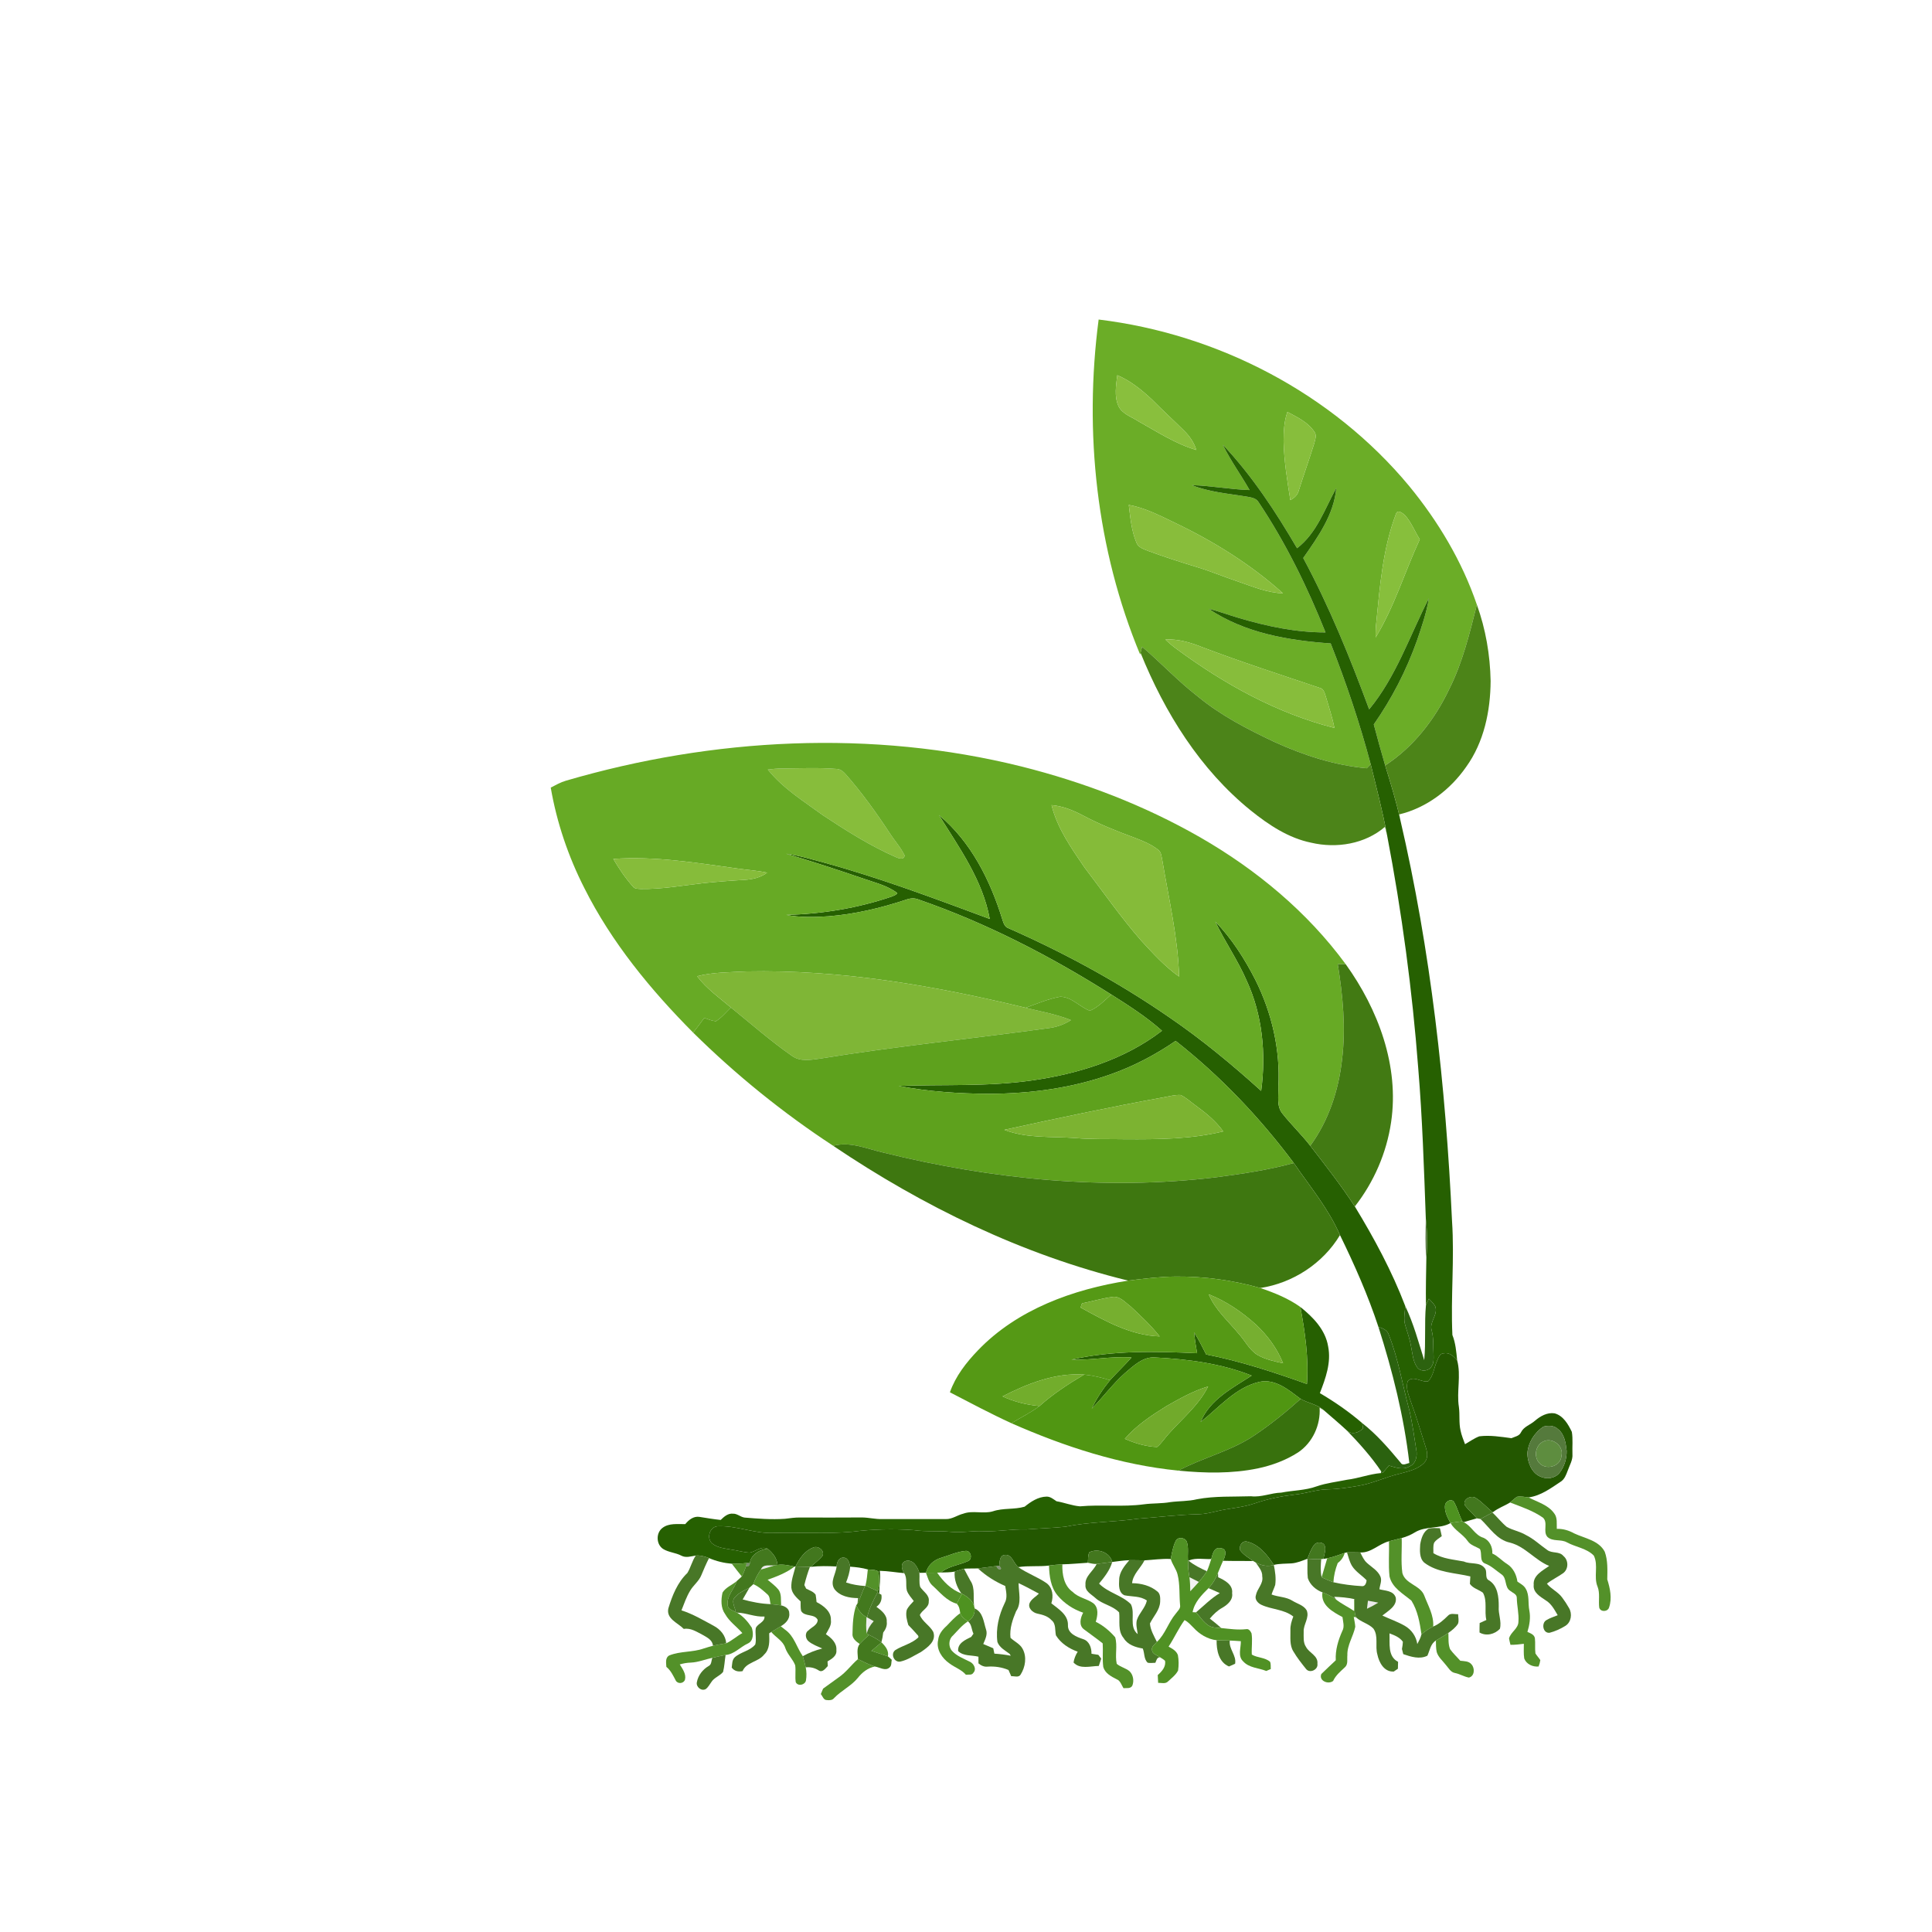 <?xml version="1.0" encoding="UTF-8" ?>
<!DOCTYPE svg PUBLIC "-//W3C//DTD SVG 1.1//EN" "http://www.w3.org/Graphics/SVG/1.1/DTD/svg11.dtd">
<svg width="1152pt" height="1152pt" viewBox="0 0 1152 1152" version="1.1" xmlns="http://www.w3.org/2000/svg">
<g id="#6bad27ff">
<path fill="#6bad27" opacity="1.00" d=" M 655.09 190.53 C 726.18 199.12 794.37 234.52 840.25 289.81 C 857.55 310.86 871.82 334.73 880.62 360.57 C 876.30 377.74 872.08 395.13 864.07 411.04 C 855.49 429.05 842.78 445.44 825.94 456.41 C 823.57 448.29 821.32 440.13 819.15 431.96 C 829.95 416.52 838.65 399.64 844.93 381.87 C 847.74 373.64 850.61 365.37 852.00 356.75 C 840.58 379.04 832.55 403.43 816.39 422.98 C 805.01 392.19 792.63 361.68 777.08 332.73 C 785.91 320.10 795.41 306.82 796.80 290.96 C 789.93 303.46 785.17 317.92 773.39 326.89 C 760.60 305.01 746.56 283.65 729.12 265.16 C 733.69 274.60 739.92 283.09 745.09 292.20 C 733.55 291.83 722.16 289.62 710.63 289.27 C 720.97 293.39 732.14 294.30 743.03 296.05 C 745.74 296.58 749.02 296.83 750.52 299.52 C 766.70 323.75 779.58 350.07 790.37 377.09 C 772.79 377.12 755.44 373.46 738.66 368.47 C 732.66 366.75 726.83 364.46 720.75 363.04 C 742.07 377.46 768.26 381.90 793.46 383.67 C 802.72 407.21 810.81 431.23 817.31 455.68 C 816.51 456.48 815.73 457.29 814.95 458.10 C 795.74 456.36 777.16 450.29 759.69 442.31 C 743.82 434.79 728.04 426.68 714.43 415.46 C 702.57 406.33 692.36 395.33 681.00 385.63 C 680.67 386.84 680.35 388.05 680.08 389.27 L 679.83 390.29 C 653.76 327.54 646.27 257.72 655.09 190.53 M 666.21 223.73 C 665.49 229.78 664.31 236.29 666.89 242.08 C 669.12 246.89 674.64 248.47 678.78 251.20 C 689.98 257.45 700.94 264.67 713.33 268.32 C 712.04 263.93 709.37 260.12 706.15 256.92 C 699.79 250.61 693.16 244.57 686.86 238.19 C 680.71 232.45 674.02 227.01 666.21 223.73 M 765.37 263.06 C 765.64 274.87 767.55 286.56 769.39 298.20 C 771.75 296.95 773.81 295.11 774.45 292.41 C 777.38 283.11 780.68 273.93 783.57 264.62 C 784.11 262.27 785.38 259.49 783.63 257.34 C 779.84 251.69 773.45 248.75 767.66 245.62 C 765.65 251.19 765.42 257.20 765.37 263.06 M 673.06 301.07 C 674.00 308.58 674.62 316.33 677.57 323.39 C 678.60 326.47 681.94 327.40 684.64 328.51 C 694.28 332.05 704.07 335.22 713.91 338.19 C 722.14 340.71 730.08 344.05 738.24 346.77 C 746.95 349.76 755.65 353.49 764.99 353.78 C 745.78 336.50 723.60 322.73 700.34 311.62 C 691.55 307.41 682.75 302.81 673.06 301.07 M 832.43 306.30 C 824.59 326.97 822.79 349.25 820.65 371.07 C 820.29 374.06 820.20 377.07 820.27 380.08 C 831.43 361.75 837.63 341.01 846.58 321.60 C 843.55 316.85 841.54 311.38 837.71 307.19 C 836.39 306.02 833.46 303.60 832.43 306.30 M 694.89 381.33 C 697.07 383.43 699.38 385.39 701.85 387.16 C 730.11 407.97 761.49 425.37 795.68 434.05 C 794.44 427.70 792.37 421.56 790.55 415.37 C 789.84 413.35 789.38 410.69 786.93 410.17 C 763.34 402.22 739.62 394.58 716.35 385.70 C 709.52 382.98 702.30 380.92 694.89 381.33 Z" />
</g>
<g id="#89bf3dff">
<path fill="#89bf3d" opacity="1.00" d=" M 666.21 223.73 C 674.02 227.01 680.71 232.45 686.86 238.19 C 693.16 244.57 699.79 250.61 706.15 256.92 C 709.37 260.12 712.04 263.93 713.33 268.32 C 700.94 264.67 689.98 257.45 678.78 251.20 C 674.64 248.47 669.12 246.89 666.89 242.08 C 664.31 236.29 665.49 229.78 666.21 223.73 Z" />
</g>
<g id="#87be3cff">
<path fill="#87be3c" opacity="1.00" d=" M 765.37 263.06 C 765.42 257.20 765.65 251.19 767.66 245.62 C 773.45 248.75 779.84 251.69 783.63 257.34 C 785.38 259.49 784.11 262.27 783.57 264.62 C 780.68 273.93 777.38 283.11 774.45 292.41 C 773.81 295.11 771.75 296.95 769.39 298.20 C 767.55 286.56 765.64 274.87 765.37 263.06 Z" />
</g>
<g id="#266001ff">
<path fill="#266001" opacity="1.00" d=" M 745.09 292.20 C 739.92 283.09 733.69 274.60 729.12 265.16 C 746.56 283.65 760.60 305.01 773.39 326.89 C 785.17 317.92 789.93 303.46 796.80 290.96 C 795.41 306.82 785.91 320.10 777.08 332.73 C 792.63 361.68 805.01 392.19 816.39 422.98 C 832.55 403.43 840.58 379.04 852.00 356.75 C 850.61 365.37 847.74 373.64 844.93 381.87 C 838.65 399.64 829.95 416.52 819.15 431.96 C 821.32 440.13 823.57 448.29 825.94 456.41 C 829.18 466.98 832.46 477.55 834.85 488.36 C 853.18 566.94 862.03 647.48 865.80 728.00 C 867.33 750.65 864.97 773.35 866.02 796.01 C 867.94 800.83 868.35 805.99 868.86 811.11 C 866.89 808.82 864.32 806.28 861.00 806.96 C 858.41 806.86 857.63 809.77 856.78 811.67 C 855.06 815.61 854.68 820.44 851.58 823.62 C 847.75 824.58 842.96 819.91 839.47 823.45 C 837.95 827.54 840.00 831.79 841.22 835.69 C 844.64 844.89 847.38 854.32 850.35 863.68 C 851.24 866.49 851.44 869.91 849.23 872.19 C 845.48 876.14 839.88 877.29 834.84 878.68 C 826.41 880.63 818.55 884.53 809.99 885.97 C 804.04 886.98 798.05 887.94 792.00 888.04 C 785.19 888.10 778.73 890.53 772.00 891.20 C 763.97 892.14 756.01 893.75 748.35 896.37 C 740.86 898.99 732.87 899.28 725.22 901.18 C 721.86 901.96 718.48 902.77 715.03 902.89 C 702.86 903.11 690.78 904.69 678.65 905.56 C 664.20 907.62 649.48 907.38 635.15 910.36 C 627.45 911.15 619.70 911.35 611.99 911.97 C 603.28 911.65 594.66 913.42 585.95 913.01 C 579.58 912.72 573.24 914.06 566.87 913.39 C 559.55 912.64 552.15 913.47 544.85 912.38 C 532.61 911.50 520.26 911.81 508.08 913.35 C 492.45 914.75 476.72 913.59 461.05 914.06 C 449.84 914.51 439.20 909.59 428.01 910.07 C 423.17 910.25 421.08 917.23 424.64 920.29 C 427.80 922.99 432.16 923.23 436.07 923.98 C 439.72 924.46 443.27 925.60 446.96 925.78 C 450.60 925.22 453.80 921.65 457.65 923.43 C 452.94 924.03 447.83 926.88 447.11 932.01 C 446.64 932.00 445.70 931.98 445.22 931.97 C 442.28 932.32 439.31 932.49 436.35 932.41 C 431.67 932.01 427.08 930.91 422.77 929.05 C 420.25 928.05 417.59 927.33 414.87 927.54 C 412.03 927.98 408.99 929.07 406.26 927.59 C 402.81 925.78 398.72 925.66 395.41 923.61 C 391.21 920.87 391.04 914.05 395.01 911.05 C 398.91 908.07 404.04 908.88 408.61 908.79 C 410.67 906.27 413.50 903.96 416.99 904.47 C 421.23 905.13 425.45 905.87 429.73 906.30 C 431.70 904.39 434.01 902.28 437.00 902.57 C 439.54 902.45 441.48 904.54 443.92 904.88 C 451.94 905.56 460.00 906.17 468.06 905.62 C 471.03 905.29 474.00 904.79 477.01 904.85 C 489.34 904.92 501.68 904.88 514.01 904.82 C 518.02 904.86 521.96 905.90 525.99 905.78 C 538.67 905.76 551.35 905.78 564.02 905.78 C 567.75 905.89 570.84 903.42 574.36 902.57 C 580.09 900.44 586.32 902.90 592.11 901.13 C 598.20 899.08 604.81 900.21 610.95 898.40 C 614.72 895.38 619.02 892.48 624.04 892.39 C 626.34 892.34 628.15 893.96 629.97 895.16 C 634.68 895.96 639.21 897.80 643.97 898.19 C 656.65 897.04 669.44 898.68 682.09 896.98 C 687.32 896.27 692.64 896.61 697.85 895.67 C 703.14 894.97 708.55 895.24 713.78 893.95 C 724.38 891.93 735.26 892.55 745.99 892.18 C 752.13 892.92 757.86 890.16 763.95 890.02 C 770.97 888.63 778.29 888.75 785.07 886.28 C 790.93 884.25 797.13 883.58 803.18 882.34 C 810.03 881.51 816.53 878.94 823.43 878.35 C 823.69 878.30 824.23 878.21 824.49 878.17 C 825.78 876.80 826.95 875.34 828.16 873.90 C 832.10 874.97 836.54 876.72 840.41 874.40 C 844.24 872.86 845.21 868.29 844.52 864.61 C 843.30 856.85 842.22 849.05 840.48 841.38 C 836.34 826.25 833.93 810.57 828.12 795.94 C 827.26 793.10 824.50 791.98 821.92 791.20 C 815.72 772.39 807.69 754.24 799.00 736.45 C 792.16 720.75 781.09 707.48 771.45 693.47 C 751.18 666.37 727.65 641.57 701.00 620.66 C 689.10 628.84 676.24 635.63 662.63 640.46 C 639.40 648.81 614.60 652.09 589.99 652.21 C 571.86 652.12 553.64 650.93 535.82 647.51 C 562.18 646.53 588.71 648.02 614.92 644.29 C 642.62 640.41 670.43 631.86 692.86 614.62 C 683.59 606.34 673.07 599.63 662.59 593.00 C 626.43 570.15 588.15 550.32 547.65 536.34 C 545.26 535.35 542.68 535.58 540.30 536.45 C 525.25 541.43 509.69 545.14 493.85 546.37 C 485.52 546.92 477.07 547.15 468.84 545.52 C 490.15 544.99 511.44 541.52 531.64 534.63 C 532.84 534.09 534.35 533.76 535.05 532.52 C 529.20 528.05 521.89 526.37 515.07 523.97 C 499.74 518.72 484.34 513.68 468.81 509.07 C 476.56 510.07 484.03 512.46 491.57 514.41 C 525.08 523.59 557.62 535.87 590.16 547.94 C 585.97 524.85 571.99 505.50 559.87 486.01 C 578.94 501.83 590.44 524.85 597.64 548.14 C 598.33 550.23 598.99 552.74 601.37 553.49 C 634.87 568.25 667.18 585.86 697.32 606.67 C 716.63 619.86 734.67 634.80 752.00 650.47 C 754.98 628.30 752.79 605.14 743.34 584.71 C 738.06 572.47 730.33 561.50 724.63 549.49 C 734.48 559.67 742.20 571.78 748.60 584.37 C 758.38 603.98 763.49 626.03 762.25 647.98 C 762.49 653.37 760.96 659.71 764.83 664.18 C 770.04 670.75 776.14 676.56 781.28 683.20 C 790.41 695.05 799.70 706.82 807.85 719.39 C 819.41 738.36 830.01 758.07 837.94 778.83 C 837.68 782.57 836.75 786.42 837.88 790.11 C 839.17 794.51 840.77 798.84 841.47 803.39 C 842.28 807.33 842.53 811.63 844.86 815.05 C 846.68 818.19 851.99 817.77 853.65 814.69 C 854.99 812.71 854.85 810.24 854.80 807.98 C 854.51 803.09 854.93 798.12 853.70 793.33 C 852.04 788.34 857.54 784.11 855.87 779.10 C 854.96 777.25 853.35 775.89 851.99 774.40 C 851.39 775.63 850.80 776.88 850.26 778.15 C 850.10 768.75 850.35 759.35 850.50 749.96 C 851.18 742.16 851.05 734.26 850.17 726.48 C 849.08 696.61 848.13 666.71 845.65 636.90 C 842.10 590.32 835.88 543.96 827.09 498.08 C 824.45 483.82 820.77 469.76 817.31 455.68 C 810.81 431.23 802.72 407.21 793.46 383.67 C 768.26 381.90 742.07 377.46 720.75 363.04 C 726.83 364.46 732.66 366.75 738.66 368.47 C 755.44 373.46 772.79 377.12 790.37 377.09 C 779.58 350.07 766.70 323.75 750.52 299.52 C 749.02 296.83 745.74 296.58 743.03 296.05 C 732.14 294.30 720.97 293.39 710.63 289.27 C 722.16 289.62 733.55 291.83 745.09 292.20 Z" />
<path fill="#266001" opacity="1.00" d=" M 775.38 779.33 C 782.94 785.34 790.35 792.96 791.94 802.90 C 793.85 812.47 790.41 821.90 787.00 830.69 C 795.89 835.90 804.38 841.79 812.19 848.51 C 812.43 849.56 812.63 850.63 812.71 851.73 C 810.22 854.36 806.11 855.65 803.14 853.00 C 798.69 848.86 794.04 844.97 789.47 840.98 C 785.58 837.34 780.02 836.75 775.55 834.13 C 768.48 828.86 760.56 822.01 751.05 823.95 C 736.66 827.26 727.00 839.21 715.87 847.92 C 721.36 834.52 734.87 827.67 746.36 820.23 C 728.12 812.98 708.43 810.44 688.95 809.43 C 681.57 808.75 675.93 814.41 670.72 818.77 C 663.51 825.23 657.73 833.05 650.99 839.96 C 653.84 833.84 657.62 828.19 661.89 822.98 C 666.05 818.37 670.59 814.11 674.69 809.44 C 662.71 808.53 650.84 811.19 638.87 810.70 C 663.44 805.14 688.80 805.74 713.80 806.89 C 713.05 802.76 712.39 798.61 712.02 794.43 C 714.68 798.68 716.93 803.16 719.20 807.63 C 739.73 811.65 759.62 818.22 779.29 825.24 C 780.41 809.81 778.16 794.46 775.38 779.33 Z" />
</g>
<g id="#88bd3bff">
<path fill="#88bd3b" opacity="1.00" d=" M 673.06 301.07 C 682.75 302.81 691.55 307.41 700.34 311.62 C 723.60 322.73 745.78 336.50 764.99 353.78 C 755.65 353.49 746.95 349.76 738.24 346.77 C 730.08 344.05 722.14 340.71 713.91 338.19 C 704.07 335.22 694.28 332.05 684.64 328.51 C 681.94 327.40 678.60 326.47 677.57 323.39 C 674.62 316.33 674.00 308.58 673.06 301.07 Z" />
</g>
<g id="#87bf3cff">
<path fill="#87bf3c" opacity="1.00" d=" M 832.43 306.30 C 833.46 303.60 836.39 306.02 837.71 307.19 C 841.54 311.38 843.55 316.85 846.58 321.60 C 837.63 341.01 831.43 361.75 820.27 380.08 C 820.20 377.07 820.29 374.06 820.65 371.07 C 822.79 349.25 824.59 326.97 832.43 306.30 Z" />
</g>
<g id="#4c8418ff">
<path fill="#4c8418" opacity="1.00" d=" M 880.62 360.57 C 885.88 375.09 888.51 390.55 888.82 405.99 C 888.72 423.91 884.89 442.47 874.26 457.24 C 864.77 470.91 850.64 481.68 834.33 485.61 C 834.46 486.29 834.72 487.67 834.85 488.36 C 832.46 477.55 829.18 466.98 825.94 456.41 C 842.78 445.44 855.49 429.05 864.07 411.04 C 872.08 395.13 876.30 377.74 880.62 360.57 Z" />
</g>
<g id="#87bd3bff">
<path fill="#87bd3b" opacity="1.00" d=" M 694.89 381.33 C 702.30 380.92 709.52 382.98 716.35 385.70 C 739.62 394.58 763.34 402.22 786.93 410.17 C 789.38 410.69 789.84 413.35 790.55 415.37 C 792.37 421.56 794.44 427.70 795.68 434.05 C 761.49 425.37 730.11 407.97 701.85 387.16 C 699.38 385.39 697.07 383.43 694.89 381.33 Z" />
<path fill="#87bd3b" opacity="1.00" d=" M 457.82 458.87 C 460.52 458.50 463.25 458.26 465.99 458.25 C 476.86 458.13 487.77 457.62 498.64 458.48 C 500.99 458.50 502.86 460.01 504.32 461.72 C 513.91 472.63 522.41 484.45 530.39 496.58 C 533.29 501.15 537.04 505.20 539.42 510.10 C 539.03 512.97 535.74 511.83 534.00 511.00 C 518.78 504.28 504.65 495.37 490.82 486.21 C 479.29 477.79 466.85 470.13 457.82 458.87 Z" />
</g>
<g id="#4c8419ff">
<path fill="#4c8419" opacity="1.00" d=" M 681.00 385.63 C 692.36 395.33 702.57 406.33 714.43 415.46 C 728.04 426.68 743.82 434.79 759.69 442.31 C 777.16 450.29 795.74 456.36 814.95 458.10 C 815.73 457.29 816.51 456.48 817.31 455.68 C 820.77 469.76 824.45 483.82 827.09 498.08 C 826.66 496.39 826.25 494.68 825.85 493.00 C 813.91 503.29 796.95 506.02 781.87 502.49 C 768.26 499.73 756.48 491.85 745.82 483.29 C 715.63 458.89 694.50 424.94 680.08 389.27 C 680.35 388.05 680.67 386.84 681.00 385.63 Z" />
</g>
<g id="#67aa25ff">
<path fill="#67aa25" opacity="1.00" d=" M 337.38 465.53 C 425.17 439.84 519.86 434.85 608.95 457.01 C 646.16 466.34 682.36 480.18 715.67 499.30 C 749.10 518.53 779.48 543.69 802.38 574.88 C 800.81 574.89 799.24 574.92 797.68 574.94 C 800.71 593.75 802.56 612.94 800.21 631.93 C 798.17 650.20 792.20 668.28 781.28 683.20 C 776.14 676.56 770.04 670.75 764.83 664.18 C 760.96 659.71 762.49 653.37 762.25 647.98 C 763.49 626.03 758.38 603.98 748.60 584.37 C 742.20 571.78 734.48 559.67 724.63 549.49 C 730.33 561.50 738.06 572.47 743.34 584.71 C 752.79 605.14 754.98 628.30 752.00 650.47 C 734.67 634.80 716.63 619.86 697.32 606.67 C 667.18 585.86 634.87 568.25 601.37 553.49 C 598.99 552.74 598.33 550.23 597.64 548.14 C 590.44 524.85 578.94 501.83 559.87 486.01 C 571.99 505.50 585.97 524.85 590.16 547.94 C 557.62 535.87 525.08 523.59 491.57 514.41 C 484.03 512.46 476.56 510.07 468.81 509.07 C 484.34 513.68 499.74 518.72 515.07 523.97 C 521.89 526.37 529.20 528.05 535.05 532.52 C 534.35 533.76 532.84 534.09 531.64 534.63 C 511.44 541.52 490.15 544.99 468.84 545.52 C 477.07 547.15 485.52 546.92 493.85 546.37 C 509.69 545.14 525.25 541.43 540.30 536.45 C 542.68 535.58 545.26 535.35 547.65 536.34 C 588.15 550.32 626.43 570.15 662.59 593.00 C 658.65 596.56 654.84 600.53 649.91 602.70 C 643.76 600.46 639.03 594.35 632.14 594.31 C 625.05 595.61 618.34 598.45 611.59 600.91 C 557.09 587.72 501.25 578.05 444.99 579.24 C 435.18 579.77 425.23 579.64 415.65 582.10 C 421.23 589.44 428.83 594.88 435.84 600.75 C 432.91 603.54 430.34 606.79 426.87 608.94 C 424.45 608.70 422.19 607.73 419.92 606.96 C 417.78 609.93 415.59 612.86 413.31 615.72 C 387.93 590.17 364.69 561.94 348.47 529.61 C 338.86 510.75 331.99 490.49 328.39 469.63 C 331.31 468.11 334.20 466.47 337.38 465.53 M 457.82 458.87 C 466.85 470.13 479.29 477.79 490.82 486.21 C 504.65 495.37 518.78 504.28 534.00 511.00 C 535.74 511.83 539.03 512.97 539.42 510.10 C 537.04 505.20 533.29 501.15 530.39 496.58 C 522.41 484.45 513.91 472.63 504.32 461.72 C 502.86 460.01 500.99 458.50 498.64 458.48 C 487.77 457.62 476.86 458.13 465.99 458.25 C 463.25 458.26 460.52 458.50 457.82 458.87 M 627.01 480.06 C 630.41 493.88 638.80 505.68 646.68 517.27 C 657.80 531.81 668.26 546.89 680.30 560.69 C 687.39 568.39 694.50 576.24 703.07 582.32 C 702.37 558.91 696.92 536.01 693.06 513.01 C 692.55 510.78 692.52 508.04 690.46 506.61 C 686.49 503.50 681.77 501.56 677.12 499.75 C 666.42 495.81 655.79 491.61 645.72 486.24 C 639.88 483.15 633.65 480.62 627.01 480.06 M 365.71 512.15 C 369.12 517.98 372.91 523.63 377.43 528.66 C 378.49 530.08 380.39 529.94 381.97 530.07 C 394.63 530.27 407.14 527.97 419.68 526.56 C 427.74 525.73 435.83 525.09 443.92 524.64 C 448.68 524.33 453.55 523.31 457.41 520.33 C 451.65 519.10 445.77 518.75 439.95 517.90 C 415.37 514.51 390.61 510.39 365.71 512.15 Z" />
</g>
<g id="#85bb39ff">
<path fill="#85bb39" opacity="1.00" d=" M 627.01 480.06 C 633.65 480.62 639.88 483.15 645.72 486.24 C 655.79 491.61 666.42 495.81 677.12 499.75 C 681.77 501.56 686.49 503.50 690.46 506.61 C 692.52 508.04 692.55 510.78 693.06 513.01 C 696.92 536.01 702.37 558.91 703.07 582.32 C 694.50 576.24 687.39 568.39 680.30 560.69 C 668.26 546.89 657.80 531.81 646.68 517.27 C 638.80 505.68 630.41 493.88 627.01 480.06 Z" />
</g>
<g id="#86bc3aff">
<path fill="#86bc3a" opacity="1.00" d=" M 365.71 512.15 C 390.61 510.39 415.37 514.51 439.95 517.90 C 445.77 518.75 451.65 519.10 457.41 520.33 C 453.55 523.31 448.68 524.33 443.92 524.64 C 435.83 525.09 427.74 525.73 419.68 526.56 C 407.14 527.97 394.63 530.27 381.97 530.07 C 380.39 529.94 378.49 530.08 377.43 528.66 C 372.91 523.63 369.12 517.98 365.71 512.15 Z" />
</g>
<g id="#427a13ff">
<path fill="#427a13" opacity="1.00" d=" M 797.68 574.94 C 799.24 574.92 800.81 574.89 802.38 574.88 C 821.78 601.86 834.46 635.61 829.47 669.17 C 826.79 687.41 819.21 704.88 807.85 719.39 C 799.70 706.82 790.41 695.05 781.28 683.20 C 792.20 668.28 798.17 650.20 800.21 631.93 C 802.56 612.94 800.71 593.75 797.68 574.94 Z" />
</g>
<g id="#7fb636ff">
<path fill="#7fb636" opacity="1.00" d=" M 415.65 582.10 C 425.23 579.64 435.18 579.77 444.99 579.24 C 501.25 578.05 557.09 587.72 611.59 600.91 C 620.63 603.17 629.91 604.75 638.59 608.27 C 634.79 610.69 630.53 612.33 626.06 612.94 C 580.38 619.31 534.45 623.80 488.92 631.23 C 483.44 631.98 477.23 633.13 472.39 629.70 C 459.60 620.85 447.92 610.52 435.84 600.75 C 428.83 594.88 421.23 589.44 415.65 582.10 Z" />
</g>
<g id="#5ea11dff">
<path fill="#5ea11d" opacity="1.00" d=" M 662.59 593.00 C 673.07 599.63 683.59 606.34 692.86 614.62 C 670.43 631.86 642.62 640.41 614.92 644.29 C 588.71 648.02 562.18 646.53 535.82 647.51 C 553.64 650.93 571.86 652.12 589.99 652.21 C 614.60 652.09 639.40 648.81 662.63 640.46 C 676.24 635.63 689.10 628.84 701.00 620.66 C 727.65 641.57 751.18 666.37 771.45 693.47 C 756.27 697.67 740.61 699.94 725.02 702.00 C 658.81 709.94 591.46 703.22 526.91 687.31 C 517.06 685.11 507.06 680.44 496.82 683.22 C 466.83 663.57 438.84 640.90 413.31 615.72 C 415.59 612.86 417.78 609.93 419.92 606.96 C 422.19 607.73 424.45 608.70 426.87 608.94 C 430.34 606.79 432.91 603.54 435.84 600.75 C 447.92 610.52 459.60 620.85 472.39 629.70 C 477.23 633.13 483.44 631.98 488.92 631.23 C 534.45 623.80 580.38 619.31 626.06 612.94 C 630.53 612.33 634.79 610.69 638.59 608.27 C 629.91 604.75 620.63 603.17 611.59 600.91 C 618.34 598.45 625.05 595.61 632.14 594.31 C 639.03 594.35 643.76 600.46 649.91 602.70 C 654.84 600.53 658.65 596.56 662.59 593.00 M 694.09 654.25 C 662.20 660.05 630.49 666.77 598.83 673.69 C 612.25 678.89 626.96 677.55 641.05 678.57 C 651.03 679.47 661.05 679.08 671.05 679.28 C 690.56 679.39 710.32 679.27 729.39 674.63 C 724.96 668.45 719.00 663.59 712.89 659.15 C 709.94 657.06 707.29 654.45 703.98 652.92 C 700.63 652.75 697.35 653.67 694.09 654.25 Z" />
</g>
<g id="#7cb331ff">
<path fill="#7cb331" opacity="1.00" d=" M 694.09 654.25 C 697.35 653.67 700.63 652.75 703.98 652.92 C 707.29 654.45 709.94 657.06 712.89 659.15 C 719.00 663.59 724.96 668.45 729.39 674.63 C 710.32 679.27 690.56 679.39 671.05 679.28 C 661.05 679.08 651.03 679.47 641.05 678.57 C 626.96 677.55 612.25 678.89 598.83 673.69 C 630.49 666.77 662.20 660.05 694.09 654.25 Z" />
</g>
<g id="#3e7710ff">
<path fill="#3e7710" opacity="1.00" d=" M 496.82 683.22 C 507.06 680.44 517.06 685.11 526.91 687.31 C 591.46 703.22 658.81 709.94 725.02 702.00 C 740.61 699.94 756.27 697.67 771.45 693.47 C 781.09 707.48 792.16 720.75 799.00 736.45 C 788.85 753.35 770.92 765.05 751.48 768.00 C 735.10 763.36 718.06 761.03 701.04 761.17 C 691.55 761.26 682.12 762.43 672.72 763.60 C 609.69 748.22 550.47 719.38 496.82 683.22 Z" />
</g>
<g id="#356119da">
<path fill="#356119" opacity="0.85" d=" M 850.17 726.48 C 851.05 734.26 851.18 742.16 850.50 749.96 C 849.69 742.18 850.09 734.30 850.17 726.48 Z" />
</g>
<g id="#559915ff">
<path fill="#559915" opacity="1.00" d=" M 672.72 763.60 C 682.12 762.43 691.55 761.26 701.04 761.17 C 718.06 761.03 735.10 763.36 751.48 768.00 C 759.83 770.83 768.16 774.16 775.38 779.33 C 778.16 794.46 780.41 809.81 779.29 825.24 C 759.62 818.22 739.73 811.65 719.20 807.63 C 716.93 803.16 714.68 798.68 712.02 794.43 C 712.39 798.61 713.05 802.76 713.80 806.89 C 688.80 805.74 663.44 805.14 638.87 810.70 C 650.84 811.19 662.71 808.53 674.69 809.44 C 670.59 814.11 666.05 818.37 661.89 822.98 C 656.85 821.38 651.69 820.18 646.43 819.63 C 629.30 818.45 612.76 824.94 597.78 832.63 C 604.71 835.88 612.24 837.69 619.84 838.38 C 614.61 842.34 608.65 845.20 603.08 848.63 C 590.64 842.94 578.56 836.48 566.41 830.19 C 569.77 820.56 576.16 812.41 583.14 805.15 C 606.57 780.73 639.93 768.74 672.72 763.60 M 720.74 771.77 C 724.58 781.03 732.39 787.73 738.64 795.33 C 742.46 799.53 744.97 805.06 750.01 808.03 C 754.64 810.63 759.91 811.78 765.06 812.89 C 761.61 804.14 755.86 796.47 749.11 790.00 C 740.74 782.45 731.28 775.88 720.74 771.77 M 645.16 777.16 C 644.87 777.97 644.59 778.80 644.31 779.64 C 658.97 787.67 674.35 796.31 691.48 796.85 C 686.28 790.33 680.18 784.56 674.07 778.91 C 670.80 776.50 667.60 772.49 663.07 773.38 C 657.01 774.17 651.15 775.98 645.16 777.16 Z" />
</g>
<g id="#76af30ff">
<path fill="#76af30" opacity="1.00" d=" M 720.74 771.77 C 731.28 775.88 740.74 782.45 749.11 790.00 C 755.86 796.47 761.61 804.14 765.06 812.89 C 759.91 811.78 754.64 810.63 750.01 808.03 C 744.97 805.06 742.46 799.53 738.64 795.33 C 732.39 787.73 724.58 781.03 720.74 771.77 Z" />
</g>
<g id="#76af2fff">
<path fill="#76af2f" opacity="1.00" d=" M 645.16 777.16 C 651.15 775.98 657.01 774.17 663.07 773.38 C 667.60 772.49 670.80 776.50 674.07 778.91 C 680.18 784.56 686.28 790.33 691.48 796.85 C 674.35 796.31 658.97 787.67 644.31 779.64 C 644.59 778.80 644.87 777.97 645.16 777.16 Z" />
</g>
<g id="#2c620fff">
<path fill="#2c620f" opacity="1.00" d=" M 850.26 778.15 C 850.80 776.88 851.39 775.63 851.99 774.40 C 853.35 775.89 854.96 777.25 855.87 779.10 C 857.54 784.11 852.04 788.34 853.70 793.33 C 854.93 798.12 854.51 803.09 854.80 807.98 C 854.85 810.24 854.99 812.71 853.65 814.69 C 851.99 817.77 846.68 818.19 844.86 815.05 C 842.53 811.63 842.28 807.33 841.47 803.39 C 840.77 798.84 839.17 794.51 837.88 790.11 C 836.75 786.42 837.68 782.57 837.94 778.83 C 842.85 789.13 845.82 800.20 849.22 811.05 C 850.28 800.12 849.24 789.02 850.26 778.15 Z" />
</g>
<g id="#2b620fff">
<path fill="#2b620f" opacity="1.00" d=" M 821.92 791.20 C 824.50 791.98 827.26 793.10 828.12 795.94 C 833.93 810.57 836.34 826.25 840.48 841.38 C 842.22 849.05 843.30 856.85 844.52 864.61 C 845.21 868.29 844.24 872.86 840.41 874.40 C 836.54 876.72 832.10 874.97 828.16 873.90 C 826.95 875.34 825.78 876.80 824.49 878.17 C 824.23 878.21 823.69 878.30 823.43 878.35 C 823.47 878.10 823.55 877.62 823.59 877.37 C 817.65 868.55 810.51 860.63 803.14 853.00 C 806.11 855.65 810.22 854.36 812.71 851.73 C 812.63 850.63 812.43 849.56 812.19 848.51 C 820.86 855.27 828.04 863.62 835.05 872.02 C 836.27 874.26 838.51 872.69 840.35 872.34 C 837.15 844.72 830.37 817.65 821.92 791.20 Z" />
</g>
<g id="#235700ff">
<path fill="#235700" opacity="1.00" d=" M 856.78 811.67 C 857.63 809.77 858.41 806.86 861.00 806.96 C 864.32 806.28 866.89 808.82 868.86 811.11 C 871.32 820.21 868.44 829.73 869.90 838.95 C 870.54 843.61 869.82 848.39 870.89 853.01 C 871.46 855.81 872.57 858.46 873.56 861.14 C 876.37 859.53 879.03 857.60 882.07 856.44 C 888.46 855.64 894.89 856.71 901.23 857.55 C 903.25 856.63 905.91 856.31 906.93 854.04 C 908.60 850.62 912.51 849.59 915.20 847.20 C 918.41 844.43 922.55 842.06 926.94 842.73 C 932.14 844.13 935.08 849.26 937.25 853.80 C 937.96 858.12 937.44 862.57 937.60 866.95 C 937.92 870.56 935.90 873.69 934.76 876.97 C 933.84 879.39 932.91 882.04 930.60 883.49 C 924.67 887.43 918.73 891.89 911.46 892.86 C 909.16 892.63 906.82 892.05 904.54 892.51 C 903.04 893.48 901.77 894.74 900.41 895.89 C 897.07 897.97 893.24 899.21 890.15 901.72 C 886.59 899.00 883.69 895.46 879.86 893.12 C 877.05 891.38 871.90 894.06 873.49 897.60 C 875.59 900.41 878.34 902.67 880.63 905.34 C 878.01 906.09 875.37 906.80 872.78 907.64 C 872.58 907.51 872.17 907.23 871.97 907.10 C 869.94 903.25 869.01 898.91 866.74 895.21 C 864.66 893.49 861.70 895.50 861.58 897.92 C 861.35 901.57 863.17 904.93 864.84 908.06 L 864.91 908.17 C 858.28 911.86 850.16 909.73 843.67 913.71 C 841.22 915.22 838.56 916.35 835.80 917.09 C 833.28 917.78 830.74 918.34 828.23 919.02 C 822.19 920.50 817.69 926.00 811.10 925.69 C 808.45 925.67 805.80 925.56 803.17 925.64 C 802.70 925.71 802.24 925.82 801.81 925.96 C 798.35 927.09 794.96 928.50 791.38 929.18 C 790.83 929.27 789.72 929.43 789.17 929.52 C 789.52 926.65 791.29 923.30 789.31 920.69 C 787.60 919.28 784.76 919.47 783.47 921.34 C 781.68 923.77 780.70 926.67 779.58 929.44 C 776.46 930.63 773.34 931.99 769.96 932.21 C 766.48 932.44 762.95 932.29 759.54 933.11 C 755.71 927.29 750.91 921.08 743.85 919.29 C 740.86 918.27 738.48 921.81 739.52 924.45 C 741.52 927.14 744.48 928.89 747.21 930.78 C 741.23 930.74 735.25 930.82 729.27 930.65 C 730.57 928.23 732.14 923.40 727.89 923.17 C 723.82 922.18 723.07 926.79 722.23 929.62 C 717.90 929.80 713.31 928.79 709.17 930.35 L 708.76 930.60 L 708.41 930.78 C 707.97 926.97 708.92 922.99 707.66 919.31 C 706.66 916.67 702.17 916.19 701.01 918.92 C 699.37 922.25 698.77 925.97 698.10 929.59 C 692.85 929.30 687.65 930.08 682.43 930.40 C 679.40 930.38 676.38 930.22 673.36 930.30 C 669.95 930.42 666.58 930.94 663.20 931.35 C 661.73 925.61 654.61 923.04 649.57 925.58 C 648.57 927.48 648.92 929.74 648.65 931.83 C 643.59 932.14 638.53 932.65 633.46 932.77 C 630.79 932.88 628.13 933.17 625.49 933.51 C 619.40 934.25 613.24 933.46 607.16 934.43 C 604.31 932.18 603.42 926.51 599.04 927.16 C 595.99 927.56 596.07 931.25 595.83 933.58 C 595.45 933.62 594.68 933.70 594.30 933.75 C 590.57 934.23 586.85 934.78 583.12 935.21 C 580.35 935.29 577.57 935.19 574.81 935.37 C 572.93 935.85 571.10 936.51 569.26 937.10 C 566.55 937.62 563.77 937.55 561.03 937.64 C 565.62 933.87 571.72 933.29 577.00 930.93 C 579.96 929.99 579.27 924.81 576.04 924.74 C 570.83 925.12 566.00 927.45 561.04 928.92 C 556.78 930.17 553.22 933.40 552.11 937.78 C 550.80 937.80 549.51 937.82 548.22 937.85 C 547.13 934.34 544.47 929.56 540.06 930.77 C 536.71 931.93 537.56 935.73 539.15 938.02 C 534.29 937.62 529.47 936.73 524.59 936.64 C 525.20 941.14 524.33 945.64 524.24 950.15 C 523.99 950.00 523.49 949.70 523.23 949.54 C 523.29 949.35 523.39 948.95 523.45 948.75 C 524.66 944.98 524.42 940.96 523.79 937.12 C 522.00 935.76 519.56 936.13 517.45 935.81 C 514.02 934.83 510.47 934.41 506.92 934.17 C 506.50 931.95 505.88 928.90 503.06 928.77 C 500.06 928.59 499.01 931.61 498.82 934.05 C 493.70 933.78 488.55 933.68 483.44 934.27 C 485.81 932.04 488.52 930.13 490.54 927.56 C 491.73 924.44 487.77 921.50 484.94 922.73 C 479.88 924.64 476.63 929.37 474.35 934.05 C 474.20 934.06 473.89 934.09 473.74 934.11 C 470.41 933.40 467.02 932.61 463.61 933.12 C 463.29 929.03 460.71 925.90 457.65 923.43 C 453.80 921.65 450.60 925.22 446.96 925.78 C 443.27 925.60 439.72 924.46 436.07 923.98 C 432.16 923.23 427.80 922.99 424.64 920.29 C 421.08 917.23 423.17 910.25 428.01 910.07 C 439.20 909.59 449.84 914.51 461.05 914.06 C 476.72 913.59 492.45 914.75 508.08 913.35 C 520.26 911.81 532.61 911.50 544.85 912.38 C 552.15 913.47 559.55 912.64 566.87 913.39 C 573.24 914.06 579.58 912.72 585.95 913.01 C 594.66 913.42 603.28 911.65 611.99 911.97 C 619.70 911.35 627.45 911.15 635.15 910.36 C 649.48 907.38 664.20 907.62 678.65 905.56 C 690.78 904.69 702.86 903.11 715.03 902.89 C 718.48 902.77 721.86 901.96 725.22 901.18 C 732.87 899.28 740.86 898.99 748.35 896.37 C 756.01 893.75 763.97 892.14 772.00 891.20 C 778.73 890.53 785.19 888.10 792.00 888.04 C 798.05 887.94 804.04 886.98 809.99 885.97 C 818.55 884.53 826.41 880.63 834.84 878.68 C 839.88 877.29 845.48 876.14 849.23 872.19 C 851.44 869.91 851.24 866.49 850.35 863.68 C 847.38 854.32 844.64 844.89 841.22 835.69 C 840.00 831.79 837.95 827.54 839.47 823.45 C 842.96 819.91 847.75 824.58 851.58 823.62 C 854.68 820.44 855.06 815.61 856.78 811.67 M 920.42 850.62 C 914.99 854.11 911.00 860.43 910.73 866.96 C 910.97 872.25 913.33 878.32 918.55 880.49 C 922.34 882.26 927.38 881.49 930.00 878.08 C 932.84 874.40 934.25 869.63 934.14 865.02 C 933.61 860.39 932.87 855.08 928.89 852.07 C 926.67 849.91 923.24 849.90 920.42 850.62 Z" />
</g>
<g id="#509612ff">
<path fill="#509612" opacity="1.00" d=" M 670.72 818.77 C 675.93 814.41 681.57 808.75 688.95 809.43 C 708.43 810.44 728.12 812.98 746.36 820.23 C 734.87 827.67 721.36 834.52 715.87 847.92 C 727.00 839.21 736.66 827.26 751.05 823.95 C 760.56 822.01 768.48 828.86 775.55 834.13 C 766.84 841.97 757.68 849.34 747.96 855.88 C 734.03 865.26 717.38 869.09 702.64 876.89 C 668.12 873.49 634.72 862.57 603.08 848.63 C 608.65 845.20 614.61 842.34 619.84 838.38 C 627.98 831.14 637.09 825.18 646.43 819.63 C 651.69 820.18 656.85 821.38 661.89 822.98 C 657.62 828.19 653.84 833.84 650.99 839.96 C 657.73 833.05 663.51 825.23 670.72 818.77 M 695.42 838.48 C 686.54 844.04 677.57 849.91 670.70 857.92 C 676.74 860.64 683.28 862.52 689.93 862.83 C 692.65 860.57 694.52 857.49 696.91 854.91 C 705.01 845.79 714.88 837.84 720.37 826.71 C 711.52 829.33 703.42 833.96 695.42 838.48 Z" />
</g>
<g id="#72ad2cff">
<path fill="#72ad2c" opacity="1.00" d=" M 597.78 832.63 C 612.76 824.94 629.30 818.45 646.43 819.63 C 637.09 825.18 627.98 831.14 619.84 838.38 C 612.24 837.69 604.71 835.88 597.78 832.63 Z" />
</g>
<g id="#71aa2bff">
<path fill="#71aa2b" opacity="1.00" d=" M 695.42 838.48 C 703.42 833.96 711.52 829.33 720.37 826.71 C 714.88 837.84 705.01 845.79 696.91 854.91 C 694.52 857.49 692.65 860.57 689.93 862.83 C 683.28 862.52 676.74 860.64 670.70 857.92 C 677.57 849.91 686.54 844.04 695.42 838.48 Z" />
</g>
<g id="#38710dff">
<path fill="#38710d" opacity="1.00" d=" M 775.55 834.13 C 780.02 836.75 785.58 837.34 789.47 840.98 C 788.81 840.57 787.50 839.74 786.85 839.33 C 787.50 849.65 782.68 860.25 774.02 866.03 C 766.76 870.71 758.52 873.75 750.09 875.55 C 734.51 878.78 718.40 878.44 702.64 876.89 C 717.38 869.09 734.03 865.26 747.96 855.88 C 757.68 849.34 766.84 841.97 775.55 834.13 Z" />
</g>
<g id="#557a3cff">
<path fill="#557a3c" opacity="1.00" d=" M 920.42 850.62 C 923.24 849.90 926.67 849.91 928.89 852.07 C 932.87 855.08 933.61 860.39 934.14 865.02 C 934.25 869.63 932.84 874.40 930.00 878.08 C 927.38 881.49 922.34 882.26 918.55 880.49 C 913.33 878.32 910.97 872.25 910.73 866.96 C 911.00 860.43 914.99 854.11 920.42 850.62 M 920.38 859.45 C 915.12 861.80 914.18 869.74 918.77 873.20 C 923.20 876.54 930.76 873.90 931.06 868.03 C 932.51 862.19 925.73 856.93 920.38 859.45 Z" />
</g>
<g id="#5e8d3fff">
<path fill="#5e8d3f" opacity="1.00" d=" M 920.38 859.45 C 925.73 856.93 932.51 862.19 931.06 868.03 C 930.76 873.90 923.20 876.54 918.77 873.20 C 914.18 869.74 915.12 861.80 920.38 859.45 Z" />
</g>
<g id="#4b8c1ff2">
<path fill="#4b8c1f" opacity="0.95" d=" M 904.54 892.51 C 906.82 892.05 909.16 892.63 911.46 892.86 C 916.73 895.68 923.14 897.27 926.75 902.41 C 928.78 905.02 928.12 908.54 928.28 911.62 C 931.93 911.49 935.44 912.54 938.62 914.31 C 944.95 917.31 953.30 918.46 956.87 925.26 C 958.78 930.52 958.45 936.24 958.37 941.75 C 960.06 947.08 961.32 953.02 959.45 958.47 C 958.68 961.14 954.32 961.35 953.58 958.58 C 953.04 954.43 954.15 950.09 952.59 946.09 C 950.10 940.18 953.25 933.36 950.33 927.54 C 946.06 923.20 939.60 922.51 934.41 919.72 C 930.78 917.57 925.87 919.45 922.67 916.39 C 919.82 913.19 923.28 907.86 919.99 904.92 C 914.06 900.74 907.10 898.49 900.41 895.89 C 901.77 894.74 903.04 893.48 904.54 892.51 Z" />
<path fill="#4b8c1f" opacity="0.95" d=" M 864.84 908.06 C 867.21 907.75 869.59 907.45 871.97 907.10 C 872.17 907.23 872.58 907.51 872.78 907.64 C 877.43 909.89 879.43 915.45 884.53 916.93 C 888.19 918.49 890.05 922.46 889.84 926.32 C 893.18 927.79 895.55 930.67 898.63 932.56 C 902.24 934.86 904.21 938.90 904.79 943.05 C 906.54 944.31 908.67 945.31 909.74 947.30 C 912.08 951.21 911.02 955.93 911.89 960.22 C 912.74 964.53 912.03 968.92 910.76 973.07 C 912.53 973.89 914.84 974.59 915.22 976.85 C 915.56 979.85 915.14 982.89 915.54 985.90 C 916.40 987.29 917.54 988.49 918.45 989.88 C 918.27 991.18 917.92 992.45 917.41 993.69 C 913.94 994.04 910.10 992.31 908.86 988.90 C 908.41 986.00 908.65 983.05 908.63 980.15 C 905.98 980.48 903.33 980.80 900.66 980.76 C 900.32 979.49 900.03 978.23 899.80 976.97 C 900.78 973.12 905.32 971.18 905.40 967.01 C 905.78 962.27 904.51 957.61 904.43 952.88 C 904.54 950.52 901.94 949.79 900.46 948.55 C 897.00 946.40 898.65 941.09 895.39 938.80 C 892.12 936.54 889.23 933.65 885.44 932.25 C 881.99 930.86 883.91 926.32 882.42 923.62 C 879.96 922.10 876.86 921.43 875.16 918.91 C 872.30 914.77 867.43 912.55 864.91 908.17 L 864.84 908.06 Z" />
<path fill="#4b8c1f" opacity="0.95" d=" M 828.23 919.02 C 830.74 918.34 833.28 917.78 835.80 917.09 C 836.01 924.03 835.25 931.05 836.19 937.94 C 838.00 944.65 846.96 945.15 849.28 951.47 C 851.54 957.44 855.05 963.22 854.57 969.86 C 852.05 971.09 849.75 972.71 847.58 974.48 C 846.57 967.56 845.36 960.47 841.60 954.43 C 836.66 950.28 830.07 946.78 828.53 939.97 C 827.80 933.01 828.39 926.00 828.23 919.02 Z" />
<path fill="#4b8c1f" opacity="0.95" d=" M 791.38 929.18 C 794.96 928.50 798.35 927.09 801.81 925.96 C 801.16 928.43 799.71 930.48 797.66 931.99 C 796.24 935.66 795.27 939.50 795.12 943.46 C 792.70 942.61 790.34 941.62 788.05 940.48 C 789.17 936.72 790.29 932.95 791.38 929.18 Z" />
<path fill="#4b8c1f" opacity="0.95" d=" M 436.35 932.41 C 439.31 932.49 442.28 932.32 445.22 931.97 C 445.13 932.47 444.94 933.49 444.85 934.00 C 444.12 936.04 443.31 938.07 442.31 940.01 C 440.31 937.48 438.29 934.97 436.35 932.41 Z" />
<path fill="#4b8c1f" opacity="0.95" d=" M 462.27 933.28 L 463.61 933.12 C 467.02 932.61 470.41 933.40 473.74 934.11 C 469.00 937.82 463.32 939.94 457.72 941.97 C 459.89 943.87 462.30 945.54 464.13 947.80 C 466.17 950.49 465.50 954.09 465.79 957.25 C 463.68 956.93 461.56 956.69 459.44 956.49 C 458.93 954.49 459.27 951.94 457.46 950.55 C 454.92 948.30 452.35 945.93 449.19 944.60 C 450.27 941.48 451.83 938.55 453.70 935.85 C 456.60 935.15 459.42 934.17 462.27 933.28 Z" />
<path fill="#4b8c1f" opacity="0.95" d=" M 625.49 933.51 C 628.13 933.17 630.79 932.88 633.46 932.77 C 633.28 938.79 634.39 945.61 639.71 949.30 C 643.11 952.71 648.15 953.24 651.94 955.99 C 655.29 958.76 654.48 963.39 653.38 967.05 C 657.85 969.20 661.72 972.54 664.95 976.25 C 666.44 981.35 664.74 986.92 665.88 992.09 C 668.12 994.05 671.24 994.60 673.52 996.52 C 675.72 998.66 676.29 1002.22 675.20 1005.04 C 674.18 1007.09 671.73 1006.44 669.89 1006.61 C 668.71 1004.73 668.09 1002.18 665.84 1001.30 C 662.61 999.66 658.92 997.75 657.85 993.98 C 657.23 989.32 657.81 984.59 657.51 979.91 C 653.91 976.99 650.09 974.39 646.42 971.59 C 643.08 969.23 644.21 964.64 645.87 961.61 C 640.00 959.65 634.63 956.10 630.64 951.37 C 626.48 946.44 625.68 939.72 625.49 933.51 Z" />
<path fill="#4b8c1f" opacity="0.95" d=" M 517.45 935.81 C 519.56 936.13 522.00 935.76 523.79 937.12 C 524.42 940.96 524.66 944.98 523.45 948.75 C 520.95 947.70 518.48 946.61 516.07 945.40 C 516.86 942.26 517.13 939.01 517.45 935.81 Z" />
<path fill="#4b8c1f" opacity="0.95" d=" M 552.11 937.78 C 554.33 937.77 556.56 937.79 558.79 937.73 C 562.41 942.94 567.09 947.86 573.19 950.06 C 573.30 950.12 573.51 950.25 573.61 950.31 C 572.54 952.27 571.50 954.25 570.48 956.25 C 564.27 954.52 560.38 949.30 555.79 945.21 C 553.72 943.23 553.11 940.34 552.11 937.78 Z" />
<path fill="#4b8c1f" opacity="0.95" d=" M 430.83 949.60 C 432.77 946.40 436.64 945.11 439.36 942.69 C 437.82 947.56 433.21 951.56 433.90 956.99 C 433.94 959.58 436.91 960.20 438.75 961.26 C 438.93 961.34 439.30 961.50 439.48 961.58 C 443.14 963.69 445.98 967.00 448.26 970.51 C 449.27 973.62 449.48 978.32 445.96 979.96 C 441.37 982.03 437.93 986.36 432.65 986.82 C 430.02 987.35 427.38 987.85 424.78 988.52 C 420.49 989.43 416.37 991.17 411.95 991.36 C 409.70 991.43 407.48 991.80 405.33 992.45 C 407.00 995.17 409.27 998.17 408.43 1001.57 C 407.64 1003.93 404.09 1004.27 402.92 1002.02 C 401.37 999.11 399.98 996.03 397.34 993.92 C 397.21 991.60 396.55 988.40 399.08 987.09 C 405.66 984.43 412.99 985.32 419.63 982.94 C 421.44 982.38 423.24 981.80 425.09 981.34 C 427.71 980.71 430.37 980.32 433.03 979.84 C 436.49 978.25 439.32 975.61 442.64 973.77 C 439.33 969.92 434.95 967.00 432.41 962.50 C 429.72 958.80 429.87 953.85 430.83 949.60 Z" />
<path fill="#4b8c1f" opacity="0.95" d=" M 788.54 949.49 C 791.46 950.55 794.29 951.94 796.77 953.86 C 800.10 956.43 803.93 958.23 807.42 960.58 C 807.39 958.20 807.41 955.84 807.45 953.49 L 807.80 953.57 C 807.80 957.16 807.23 960.89 808.54 964.35 L 807.21 964.12 C 807.52 966.06 807.99 968.02 808.11 970.01 C 806.94 975.78 803.18 980.93 803.40 987.01 C 803.13 989.33 803.95 992.20 802.06 994.02 C 799.40 996.53 796.47 998.89 794.91 1002.31 C 791.99 1004.62 786.22 1002.18 787.87 998.17 C 790.75 995.44 793.56 992.64 796.49 989.98 C 796.15 983.89 797.93 978.03 800.37 972.54 C 801.84 969.91 800.79 966.97 800.48 964.21 C 794.81 961.17 787.36 957.18 788.54 949.49 Z" />
<path fill="#4b8c1f" opacity="0.95" d=" M 508.33 973.96 C 508.44 968.35 508.65 962.61 510.53 957.27 C 511.93 960.07 513.71 962.81 516.66 964.19 C 516.58 967.45 516.15 970.78 516.90 974.01 C 517.22 974.22 517.84 974.64 518.15 974.86 C 516.27 976.62 514.36 978.35 512.62 980.26 C 510.49 978.77 507.95 976.92 508.33 973.96 Z" />
<path fill="#4b8c1f" opacity="0.95" d=" M 572.56 961.92 C 573.32 964.12 575.24 965.49 577.10 966.74 L 577.15 966.78 C 573.66 969.05 571.03 972.30 568.17 975.27 C 565.59 977.47 565.40 981.87 567.66 984.38 C 570.50 987.48 574.55 988.95 578.23 990.81 C 580.61 991.88 582.49 995.24 580.37 997.46 C 579.47 999.04 577.42 998.35 575.95 998.61 C 573.30 995.50 569.27 994.26 566.10 991.83 C 561.71 988.77 558.10 983.47 559.39 977.91 C 559.72 974.43 561.98 971.67 564.49 969.44 C 567.04 966.78 569.50 964.02 572.56 961.92 Z" />
<path fill="#4b8c1f" opacity="0.95" d=" M 459.89 973.12 C 461.76 971.95 463.67 970.86 465.55 969.71 C 466.43 970.40 467.32 971.10 468.22 971.81 C 473.59 975.58 475.05 982.39 478.70 987.54 C 479.34 989.73 479.92 991.96 480.43 994.20 C 480.98 996.75 480.99 999.42 480.57 1002.01 C 480.08 1004.74 475.71 1005.68 474.48 1003.02 C 473.98 999.68 474.60 996.29 474.16 992.96 C 472.71 989.23 469.54 986.47 468.25 982.66 C 466.92 978.37 462.59 976.39 459.89 973.12 Z" />
<path fill="#4b8c1f" opacity="0.95" d=" M 856.19 978.21 C 858.69 976.71 861.24 975.29 863.64 973.64 C 863.79 976.87 863.40 980.29 864.65 983.37 C 866.42 985.86 868.71 987.94 870.72 990.25 C 873.04 990.55 875.84 990.38 877.45 992.46 C 879.49 994.71 879.32 999.50 875.85 1000.29 C 872.99 999.77 870.42 998.12 867.55 997.56 C 864.96 997.09 863.73 994.56 862.15 992.78 C 860.24 990.27 857.59 988.17 856.67 985.05 C 856.18 982.80 856.24 980.49 856.19 978.21 Z" />
<path fill="#4b8c1f" opacity="0.95" d=" M 519.60 984.39 C 521.59 982.66 523.60 980.96 525.62 979.27 C 527.87 981.55 530.14 984.15 529.43 987.65 C 526.18 986.47 522.86 985.51 519.60 984.39 Z" />
<path fill="#4b8c1f" opacity="0.95" d=" M 511.57 989.28 C 514.85 990.92 518.16 992.53 521.65 993.70 C 517.42 994.54 514.11 997.17 511.50 1000.49 C 507.52 1005.35 501.65 1008.01 497.35 1012.52 C 496.31 1013.83 494.56 1013.91 493.03 1013.71 C 491.01 1013.74 490.52 1011.37 489.43 1010.14 C 489.88 1009.04 490.33 1007.95 490.79 1006.88 C 493.93 1004.59 497.06 1002.31 500.23 1000.07 C 504.56 997.08 507.63 992.70 511.57 989.28 Z" />
</g>
<g id="#42771eff">
<path fill="#42771e" opacity="1.00" d=" M 873.49 897.60 C 871.90 894.06 877.05 891.38 879.86 893.12 C 883.69 895.46 886.59 899.00 890.15 901.72 L 889.89 901.86 C 887.53 903.18 885.15 904.46 882.77 905.73 C 882.23 905.63 881.17 905.44 880.63 905.34 C 878.34 902.67 875.59 900.41 873.49 897.60 Z" />
<path fill="#42771e" opacity="1.00" d=" M 739.52 924.45 C 738.48 921.81 740.86 918.27 743.85 919.29 C 750.91 921.08 755.71 927.29 759.54 933.11 C 755.87 934.35 752.06 933.43 748.75 931.67 C 748.36 931.45 747.59 931.00 747.21 930.78 C 744.48 928.89 741.52 927.14 739.52 924.45 Z" />
<path fill="#42771e" opacity="1.00" d=" M 783.47 921.34 C 784.76 919.47 787.60 919.28 789.31 920.69 C 791.29 923.30 789.52 926.65 789.17 929.52 L 787.80 929.66 C 785.06 929.79 782.31 929.62 779.58 929.44 C 780.70 926.67 781.68 923.77 783.47 921.34 Z" />
<path fill="#42771e" opacity="1.00" d=" M 484.94 922.73 C 487.77 921.50 491.73 924.44 490.54 927.56 C 488.52 930.13 485.81 932.04 483.44 934.27 L 482.94 934.25 C 480.08 934.18 477.21 934.12 474.35 934.05 C 476.63 929.37 479.88 924.64 484.94 922.73 Z" />
</g>
<g id="#4e9220ff">
<path fill="#4e9220" opacity="1.00" d=" M 861.58 897.92 C 861.70 895.50 864.66 893.49 866.74 895.21 C 869.01 898.91 869.94 903.25 871.97 907.10 C 869.59 907.45 867.21 907.75 864.84 908.06 C 863.17 904.93 861.35 901.57 861.58 897.92 Z" />
</g>
<g id="#3f711df2">
<path fill="#3f711d" opacity="0.95" d=" M 882.77 905.73 C 885.15 904.46 887.53 903.18 889.89 901.86 C 892.84 904.63 895.33 907.88 898.46 910.46 C 902.06 912.48 906.29 913.14 909.86 915.29 C 914.58 917.61 918.38 921.30 922.67 924.28 C 925.53 926.38 929.84 924.84 932.25 927.82 C 935.37 930.38 935.34 935.60 932.07 938.04 C 928.93 940.25 925.42 941.91 922.39 944.29 C 924.95 947.54 929.02 949.17 931.46 952.55 C 932.96 954.54 934.34 956.64 935.57 958.83 C 937.60 962.23 936.92 967.26 933.41 969.45 C 930.51 971.25 927.32 972.71 924.01 973.57 C 919.95 974.06 918.94 967.79 922.09 966.03 C 924.18 964.75 926.56 964.04 928.82 963.11 C 926.87 959.82 925.03 956.22 921.63 954.21 C 918.40 952.01 914.00 949.60 914.51 945.01 C 913.99 939.33 919.84 936.54 923.72 933.73 C 915.26 930.24 909.48 922.20 900.43 919.84 C 892.51 918.21 888.26 910.88 882.77 905.73 Z" />
<path fill="#3f711d" opacity="0.95" d=" M 851.90 911.47 C 854.08 910.92 856.36 911.18 858.59 911.24 C 859.01 912.80 859.34 914.37 859.68 915.98 C 858.11 917.23 856.14 918.20 855.10 919.98 C 854.40 921.93 854.77 924.06 854.68 926.10 C 860.21 929.52 866.69 929.87 872.89 931.09 C 876.82 932.90 882.14 931.18 885.15 934.86 C 887.22 936.86 885.02 940.79 887.71 942.26 C 893.08 945.37 893.70 952.36 893.66 957.94 C 893.30 962.39 895.50 966.81 894.35 971.21 C 891.31 974.48 886.18 975.76 882.20 973.41 C 882.18 971.52 882.21 969.64 882.28 967.77 C 883.60 967.15 884.92 966.53 886.27 965.96 C 885.00 960.63 886.97 954.65 884.25 949.72 C 881.74 947.80 878.35 947.16 876.45 944.43 C 876.54 942.93 876.63 941.45 876.73 939.98 C 867.44 937.76 857.11 937.81 849.21 931.73 C 846.26 929.03 846.61 924.56 846.82 920.93 C 847.40 917.40 848.57 913.34 851.90 911.47 Z" />
<path fill="#3f711d" opacity="0.95" d=" M 803.17 925.64 C 805.80 925.56 808.45 925.67 811.10 925.69 C 812.22 927.86 813.19 930.25 815.08 931.92 C 817.86 934.48 821.51 936.39 823.10 940.02 C 824.17 942.50 822.78 945.12 822.51 947.64 C 826.02 948.58 830.88 948.40 832.25 952.59 C 833.16 957.67 827.60 960.58 824.27 963.31 C 828.69 965.39 833.35 966.97 837.60 969.41 C 841.63 971.70 844.43 975.70 845.10 980.31 C 846.05 978.42 847.14 976.57 847.58 974.48 C 849.75 972.71 852.05 971.09 854.57 969.86 C 858.03 968.47 860.78 965.96 863.40 963.38 C 864.94 961.64 867.43 962.62 869.43 962.50 C 869.47 964.39 870.08 966.43 869.32 968.26 C 867.88 970.47 865.78 972.14 863.64 973.64 C 861.24 975.29 858.69 976.71 856.19 978.21 C 853.02 980.09 852.54 984.16 851.12 987.25 C 846.54 989.58 841.27 987.88 836.73 986.32 C 836.45 985.26 836.20 984.26 835.94 983.23 C 836.21 981.81 836.46 980.36 836.50 978.94 C 834.61 976.25 831.46 975.05 828.51 973.94 C 828.81 979.81 827.27 987.61 833.64 990.90 C 833.60 992.26 833.57 993.64 833.53 995.03 C 832.92 995.45 831.69 996.28 831.07 996.70 C 825.34 997.03 822.30 991.37 821.30 986.56 C 819.80 981.49 822.13 975.55 818.88 971.03 C 815.96 968.07 811.56 967.21 808.54 964.35 C 807.23 960.89 807.80 957.16 807.80 953.57 L 807.45 953.49 C 803.53 952.61 799.52 952.27 795.53 952.13 L 796.77 953.86 C 794.29 951.94 791.46 950.55 788.54 949.49 C 784.65 948.03 781.09 944.98 779.81 940.97 C 779.36 937.14 779.71 933.28 779.58 929.44 C 782.31 929.62 785.06 929.79 787.80 929.66 C 787.52 933.26 787.23 936.93 788.05 940.48 C 790.34 941.62 792.70 942.61 795.12 943.46 C 800.69 944.75 806.42 945.43 812.12 945.78 C 814.01 946.01 814.78 943.75 814.84 942.25 C 812.03 939.30 808.34 937.18 806.14 933.68 C 804.68 931.19 804.01 928.35 803.17 925.64 M 815.67 954.47 C 815.46 956.05 815.26 957.64 815.10 959.25 C 817.42 958.19 819.65 956.95 821.83 955.63 C 819.78 955.19 817.73 954.79 815.67 954.47 Z" />
<path fill="#3f711d" opacity="0.95" d=" M 414.87 927.54 C 417.59 927.33 420.25 928.05 422.77 929.05 C 421.10 932.36 419.61 935.76 418.21 939.19 C 416.79 942.82 413.48 945.16 411.54 948.46 C 409.30 952.14 407.93 956.23 406.34 960.21 C 413.13 962.37 419.29 966.05 425.53 969.41 C 429.54 971.53 432.66 975.15 433.03 979.84 C 430.37 980.32 427.71 980.71 425.09 981.34 C 424.92 977.97 421.75 976.44 419.21 974.96 C 415.59 973.13 412.00 970.54 407.71 971.28 C 404.17 967.61 397.13 965.32 398.52 959.03 C 400.84 951.40 403.95 943.57 409.84 937.95 C 411.87 934.67 412.68 930.75 414.87 927.54 Z" />
<path fill="#3f711d" opacity="0.95" d=" M 595.83 933.58 C 596.07 931.25 595.99 927.56 599.04 927.16 C 603.42 926.51 604.31 932.18 607.16 934.43 C 612.47 938.14 618.67 940.30 623.99 943.96 C 627.77 946.73 628.23 951.82 626.89 956.01 C 631.09 959.40 636.94 962.79 636.79 968.98 C 636.56 974.04 641.94 976.06 645.90 977.39 C 649.55 978.55 650.91 982.58 650.82 986.09 C 652.17 986.28 653.55 986.51 654.92 986.73 C 655.35 987.30 656.20 988.43 656.63 989.00 C 656.17 990.45 655.69 991.91 655.18 993.37 C 650.22 993.41 643.95 995.53 640.13 991.31 C 640.47 988.99 641.38 986.84 642.60 984.86 C 637.43 983.02 632.52 979.86 629.62 975.12 C 628.96 972.06 629.76 968.19 626.95 966.03 C 624.77 963.62 621.59 962.81 618.55 962.15 C 615.80 961.62 612.66 958.80 613.97 955.79 C 615.10 953.37 617.65 952.08 619.46 950.24 C 615.46 948.08 611.47 945.90 607.36 943.97 C 607.36 949.49 609.32 955.82 605.88 960.72 C 603.77 965.71 601.91 971.07 602.53 976.57 C 604.86 978.83 608.14 980.15 609.74 983.12 C 612.38 987.91 611.41 994.03 608.57 998.50 C 607.42 1000.48 604.81 999.34 602.97 999.48 C 602.43 998.23 601.88 996.99 601.34 995.77 C 597.42 994.10 593.19 993.50 588.96 993.76 C 586.84 994.03 585.00 993.14 583.43 991.82 C 583.42 990.48 583.42 989.16 583.42 987.85 C 579.38 986.79 574.51 987.67 571.32 984.50 C 570.89 979.78 575.62 977.79 579.11 976.04 C 579.45 975.56 580.11 974.61 580.45 974.13 C 579.26 971.75 579.41 968.42 577.15 966.78 L 577.10 966.74 C 579.92 965.12 581.40 962.31 581.12 959.05 C 586.17 961.21 586.47 967.07 587.95 971.64 C 589.00 974.64 587.41 977.56 586.29 980.28 C 588.29 981.09 590.28 981.93 592.26 982.82 C 592.47 983.87 592.69 984.94 592.92 986.02 C 596.19 986.24 599.45 986.64 602.68 987.27 C 602.52 987.00 602.21 986.45 602.05 986.18 C 599.35 984.16 595.98 982.42 594.74 979.09 C 593.65 971.15 595.60 963.05 599.05 955.91 C 600.86 952.74 599.94 949.05 599.39 945.68 C 593.42 943.10 587.90 939.63 583.12 935.21 C 586.85 934.78 590.57 934.23 594.30 933.75 C 593.95 935.08 596.93 937.02 596.85 934.98 C 596.59 934.63 596.08 933.93 595.83 933.58 Z" />
<path fill="#3f711d" opacity="0.95" d=" M 498.82 934.05 C 499.01 931.61 500.06 928.59 503.06 928.77 C 505.88 928.90 506.50 931.95 506.92 934.17 C 506.69 937.43 505.67 940.55 504.49 943.59 C 508.18 944.85 512.04 945.45 515.92 945.71 C 513.92 949.00 513.21 952.86 511.27 956.17 C 511.37 955.35 511.57 953.73 511.67 952.91 C 506.59 952.90 500.76 951.82 497.54 947.51 C 494.69 943.14 498.46 938.54 498.82 934.05 Z" />
<path fill="#3f711d" opacity="0.95" d=" M 673.36 930.30 C 676.38 930.22 679.40 930.38 682.43 930.40 C 680.15 935.05 675.53 938.59 675.04 944.01 C 680.40 944.06 685.97 945.46 690.14 948.97 C 691.96 950.43 691.84 952.98 691.77 955.10 C 691.55 960.09 687.76 963.76 685.68 968.03 C 685.98 971.99 688.13 975.53 689.83 979.04 C 688.63 980.48 686.45 981.75 686.92 983.96 C 687.15 986.39 690.00 986.90 691.67 988.17 C 689.78 988.21 689.55 990.11 688.92 991.47 C 687.41 991.53 685.87 991.74 684.38 991.45 C 681.97 989.37 682.57 985.71 681.40 982.97 C 677.05 982.22 672.39 980.77 670.00 976.75 C 666.34 972.44 667.89 966.56 667.31 961.45 C 663.51 957.35 657.30 956.65 653.19 952.87 C 650.78 950.64 646.84 948.83 647.24 944.96 C 646.79 939.78 651.96 936.85 653.90 932.54 C 657.00 932.20 660.10 931.73 663.20 931.35 C 661.80 936.30 658.54 940.33 655.35 944.25 C 660.73 949.74 668.87 951.14 674.30 956.52 C 677.18 962.13 672.89 969.82 678.39 974.40 C 678.05 971.64 677.20 968.81 677.87 966.05 C 679.20 961.82 682.94 958.75 683.85 954.35 C 679.92 951.56 674.95 952.14 670.48 951.23 C 666.91 949.64 667.13 945.18 667.33 941.92 C 667.42 937.31 670.56 933.65 673.36 930.30 Z" />
<path fill="#3f711d" opacity="0.95" d=" M 539.15 938.02 C 537.56 935.73 536.71 931.93 540.06 930.77 C 544.47 929.56 547.13 934.34 548.22 937.85 C 548.46 940.62 547.90 943.51 548.68 946.24 C 550.49 949.07 554.44 951.06 553.78 954.96 C 553.99 958.64 549.63 960.07 548.48 963.02 C 550.06 967.03 554.48 969.28 556.49 973.07 C 558.47 978.67 553.04 982.32 549.13 985.06 C 545.17 987.10 541.33 989.75 536.96 990.73 C 533.17 991.56 530.76 986.14 533.88 983.88 C 538.28 981.14 543.67 980.04 547.53 976.41 C 548.02 975.27 546.63 974.61 546.13 973.81 C 544.65 972.16 543.16 970.53 541.61 968.97 C 540.73 966.05 539.89 962.95 540.68 959.93 C 541.66 957.87 543.33 956.28 544.85 954.64 C 543.34 952.65 541.57 950.77 540.73 948.39 C 539.87 944.98 541.13 941.13 539.15 938.02 Z" />
<path fill="#3f711d" opacity="0.95" d=" M 708.41 930.78 L 708.76 930.60 C 712.01 933.30 715.83 935.13 719.65 936.89 C 718.25 939.15 716.56 941.22 714.85 943.27 C 712.96 942.33 711.09 941.40 709.23 940.44 C 708.68 937.25 708.28 934.02 708.41 930.78 Z" />
<path fill="#3f711d" opacity="0.95" d=" M 748.75 931.67 C 752.06 933.43 755.87 934.35 759.54 933.11 C 760.33 937.02 760.95 941.04 760.38 945.03 C 759.78 946.98 758.80 948.80 758.20 950.76 C 762.25 952.31 766.86 952.10 770.61 954.47 C 773.48 956.27 777.29 957.10 779.13 960.18 C 780.99 964.58 777.07 968.58 777.35 973.00 C 777.40 976.03 776.92 979.40 778.77 982.06 C 780.68 985.71 786.07 987.19 785.54 992.06 C 786.12 995.52 781.06 998.02 778.78 995.19 C 776.09 991.83 773.39 988.42 771.21 984.71 C 768.83 980.92 769.55 976.28 769.44 972.04 C 769.31 969.20 770.17 966.50 771.16 963.89 C 765.64 959.51 758.33 959.79 752.16 956.92 C 750.06 955.97 748.00 953.69 748.85 951.23 C 749.57 947.26 753.46 944.29 752.64 939.99 C 752.80 936.70 750.42 934.22 748.75 931.67 Z" />
<path fill="#3f711d" opacity="0.95" d=" M 474.35 934.05 C 477.21 934.12 480.08 934.18 482.94 934.25 C 481.59 937.80 480.50 941.43 479.61 945.12 C 479.88 945.65 480.42 946.72 480.69 947.26 C 482.64 948.30 484.99 948.97 486.34 950.87 C 486.62 952.30 486.73 953.78 486.89 955.26 C 490.98 957.42 495.66 960.79 495.44 965.99 C 495.93 969.19 493.87 971.78 492.45 974.43 C 495.67 976.59 499.10 979.68 498.71 983.97 C 499.11 987.35 495.90 989.19 493.43 990.66 C 493.47 991.35 493.55 992.73 493.60 993.42 C 492.18 994.81 490.46 997.54 488.17 996.03 C 485.85 994.52 483.19 993.89 480.43 994.20 C 479.92 991.96 479.34 989.73 478.70 987.54 C 482.33 985.49 486.25 984.01 490.28 982.96 C 487.56 981.69 484.64 980.69 482.27 978.79 C 480.23 977.27 479.71 973.64 482.06 972.17 C 483.97 970.20 487.49 969.05 487.57 965.89 C 485.67 962.00 479.73 964.27 477.68 960.52 C 477.27 958.67 477.43 956.77 477.39 954.91 C 475.00 952.63 472.19 950.23 471.86 946.72 C 471.62 942.36 473.33 938.21 474.35 934.05 Z" />
<path fill="#3f711d" opacity="0.95" d=" M 569.26 937.10 C 571.10 936.51 572.93 935.85 574.81 935.37 C 576.06 937.73 577.27 940.12 578.59 942.47 C 581.88 947.22 579.82 953.28 581.06 958.60 C 580.28 954.59 577.01 952.09 573.61 950.31 C 573.51 950.25 573.30 950.12 573.19 950.06 C 570.52 946.24 568.81 941.82 569.26 937.10 Z" />
<path fill="#3f711d" opacity="0.95" d=" M 720.61 946.98 C 723.12 944.36 724.94 941.19 726.25 937.83 C 726.28 938.50 726.34 939.84 726.37 940.50 C 730.25 942.21 735.30 944.93 734.68 949.97 C 735.32 954.03 731.92 956.89 728.78 958.70 C 725.87 960.29 723.52 962.63 721.39 965.13 C 723.75 966.90 726.00 968.83 728.24 970.77 C 725.69 970.56 722.93 970.71 720.69 969.28 C 717.57 967.29 715.59 964.07 713.15 961.40 C 717.81 957.49 722.07 953.08 727.33 949.93 C 725.10 948.89 722.87 947.91 720.61 946.98 Z" />
<path fill="#3f711d" opacity="0.95" d=" M 438.29 952.34 C 440.57 949.70 443.82 948.26 446.87 946.72 C 445.51 949.03 444.19 951.39 442.84 953.71 C 448.27 955.19 453.80 956.32 459.44 956.49 C 461.56 956.69 463.68 956.93 465.79 957.25 C 468.11 957.73 470.72 959.28 470.61 961.98 C 471.09 965.47 468.29 968.11 465.55 969.71 C 463.67 970.86 461.76 971.95 459.89 973.12 C 459.58 973.31 458.96 973.69 458.65 973.88 C 458.76 978.26 459.17 983.29 455.64 986.58 C 452.21 991.06 445.04 990.97 442.78 996.45 C 440.24 996.96 437.88 996.50 436.31 994.34 C 436.61 992.23 436.46 989.81 438.11 988.21 C 441.71 984.95 447.23 984.43 450.35 980.55 C 451.18 977.37 450.16 974.04 450.64 970.82 C 451.76 967.99 456.05 967.36 455.85 963.89 C 450.23 964.29 445.04 961.69 439.48 961.58 C 439.30 961.50 438.93 961.34 438.75 961.26 C 438.32 958.39 435.74 954.77 438.29 952.34 Z" />
<path fill="#3f711d" opacity="0.95" d=" M 523.23 949.54 C 523.49 949.70 523.99 950.00 524.24 950.15 L 525.57 950.91 C 526.01 953.79 525.07 956.44 522.57 958.07 C 525.47 960.25 529.03 962.89 528.74 966.98 C 529.08 969.38 528.06 971.60 526.63 973.46 C 526.41 975.40 526.09 977.34 525.57 979.24 C 523.29 977.46 520.76 976.07 518.15 974.86 C 517.84 974.64 517.22 974.22 516.90 974.01 C 517.43 971.15 519.09 968.78 520.97 966.65 C 519.65 965.88 518.33 965.14 517.02 964.40 C 518.26 959.12 520.71 954.29 523.23 949.54 Z" />
<path fill="#3f711d" opacity="0.95" d=" M 725.44 978.03 C 728.05 978.14 730.67 978.13 733.29 978.21 C 732.62 983.31 737.39 987.02 736.46 992.06 C 735.24 992.58 734.03 993.11 732.83 993.67 C 726.72 991.20 725.31 983.91 725.44 978.03 Z" />
<path fill="#3f711d" opacity="0.95" d=" M 424.78 988.52 C 427.38 987.85 430.02 987.35 432.65 986.82 C 432.12 990.18 431.97 993.62 431.16 996.93 C 429.16 999.39 425.74 1000.29 424.08 1003.09 C 423.03 1004.49 422.24 1006.18 420.74 1007.20 C 418.14 1008.55 414.88 1005.80 415.53 1003.02 C 416.28 998.94 419.00 995.46 422.55 993.40 C 424.41 992.48 424.07 990.15 424.78 988.52 Z" />
</g>
<g id="#4d8f20fa">
<path fill="#4d8f20" opacity="0.98" d=" M 701.01 918.92 C 702.17 916.19 706.66 916.67 707.66 919.31 C 708.92 922.99 707.97 926.97 708.41 930.78 C 708.28 934.02 708.68 937.25 709.23 940.44 C 709.63 943.21 709.67 946.02 709.73 948.83 C 711.44 946.98 713.20 945.17 714.85 943.27 C 716.56 941.22 718.25 939.15 719.65 936.89 C 720.67 934.52 721.47 932.07 722.23 929.62 C 723.07 926.79 723.82 922.18 727.89 923.17 C 732.14 923.40 730.57 928.23 729.27 930.65 C 728.21 933.02 727.24 935.43 726.25 937.83 C 724.94 941.19 723.12 944.36 720.61 946.98 C 716.52 951.06 712.19 955.36 711.12 961.30 C 711.63 961.33 712.64 961.37 713.15 961.40 C 715.59 964.07 717.57 967.29 720.69 969.28 C 722.93 970.71 725.69 970.56 728.24 970.77 C 733.16 971.26 738.07 971.99 743.03 971.44 C 744.67 971.06 745.69 972.68 746.26 973.95 C 746.93 978.13 746.17 982.37 746.42 986.58 C 749.78 988.62 754.24 988.18 757.29 990.87 C 757.88 992.20 757.61 993.75 757.74 995.19 C 757.07 995.48 755.72 996.06 755.05 996.35 C 750.45 994.50 744.82 994.56 741.30 990.66 C 737.88 987.52 740.00 982.57 739.87 978.60 C 737.67 978.45 735.48 978.28 733.29 978.21 C 730.67 978.13 728.05 978.14 725.44 978.03 C 720.08 977.44 715.21 974.44 711.62 970.51 C 709.96 968.90 708.43 967.01 706.30 966.03 C 702.69 971.01 700.18 976.69 696.80 981.84 C 699.00 983.03 701.43 984.35 702.35 986.87 C 702.90 989.89 702.90 993.03 702.46 996.08 C 701.13 998.72 698.61 1000.57 696.49 1002.57 C 694.93 1004.22 692.54 1003.40 690.57 1003.43 C 690.46 1001.87 690.37 1000.31 690.33 998.77 C 692.79 996.67 695.35 993.77 694.67 990.27 C 693.76 989.43 692.70 988.79 691.67 988.17 C 690.00 986.90 687.15 986.39 686.92 983.96 C 686.45 981.75 688.63 980.48 689.83 979.04 C 694.86 974.33 696.67 967.35 701.08 962.17 C 702.16 960.60 704.07 959.21 703.65 957.08 C 703.08 951.04 703.65 944.88 702.18 938.95 C 701.41 935.58 699.01 932.90 698.10 929.59 C 698.77 925.97 699.37 922.25 701.01 918.92 Z" />
</g>
<g id="#43781eff">
<path fill="#43781e" opacity="1.00" d=" M 447.11 932.01 C 447.83 926.88 452.94 924.03 457.65 923.43 C 460.71 925.90 463.29 929.03 463.61 933.12 L 462.27 933.28 C 459.32 933.92 455.09 932.20 453.70 935.85 C 451.83 938.55 450.27 941.48 449.19 944.60 C 448.40 945.27 447.64 946.01 446.87 946.72 C 443.82 948.26 440.57 949.70 438.29 952.34 C 435.74 954.77 438.32 958.39 438.75 961.26 C 436.91 960.20 433.94 959.58 433.90 956.99 C 433.21 951.56 437.82 947.56 439.36 942.69 C 440.38 941.83 441.34 940.90 442.31 940.01 C 443.31 938.07 444.12 936.04 444.85 934.00 C 446.29 934.13 447.04 933.47 447.11 932.01 Z" />
</g>
<g id="#4f9220ff">
<path fill="#4f9220" opacity="1.00" d=" M 561.04 928.92 C 566.00 927.45 570.83 925.12 576.04 924.74 C 579.27 924.81 579.96 929.99 577.00 930.93 C 571.72 933.29 565.62 933.87 561.03 937.64 C 560.47 937.66 559.35 937.71 558.79 937.73 C 556.56 937.79 554.33 937.77 552.11 937.78 C 553.22 933.40 556.78 930.17 561.04 928.92 Z" />
</g>
<g id="#43771eff">
<path fill="#43771e" opacity="1.00" d=" M 649.57 925.58 C 654.61 923.04 661.73 925.61 663.20 931.35 C 660.10 931.73 657.00 932.20 653.90 932.54 C 652.11 932.67 650.38 932.13 648.65 931.83 C 648.92 929.74 648.57 927.48 649.57 925.58 Z" />
</g>
<g id="#26490e9a">
<path fill="#26490e" opacity="0.60" d=" M 445.22 931.97 C 445.70 931.98 446.64 932.00 447.11 932.01 C 447.04 933.47 446.29 934.13 444.85 934.00 C 444.94 933.49 445.13 932.47 445.22 931.97 Z" />
</g>
<g id="#05090215">
<path fill="#050902" opacity="0.08" d=" M 453.70 935.85 C 455.09 932.20 459.32 933.92 462.27 933.28 C 459.42 934.17 456.60 935.15 453.70 935.85 Z" />
<path fill="#050902" opacity="0.08" d=" M 815.67 954.47 C 817.73 954.79 819.78 955.19 821.83 955.63 C 819.65 956.95 817.42 958.19 815.10 959.25 C 815.26 957.64 815.46 956.05 815.67 954.47 Z" />
</g>
<g id="#24430f91">
<path fill="#24430f" opacity="0.57" d=" M 594.30 933.75 C 594.68 933.70 595.45 933.62 595.83 933.58 C 596.08 933.93 596.59 934.63 596.85 934.98 C 596.93 937.02 593.95 935.08 594.30 933.75 Z" />
</g>
<g id="#0408020e">
<path fill="#040802" opacity="0.05" d=" M 709.23 940.44 C 711.09 941.40 712.96 942.33 714.85 943.27 C 713.20 945.17 711.44 946.98 709.73 948.83 C 709.67 946.02 709.63 943.21 709.23 940.44 Z" />
</g>
<g id="#43791efe">
<path fill="#43791e" opacity="1.00" d=" M 515.92 945.71 L 516.07 945.40 C 518.48 946.61 520.95 947.70 523.45 948.75 C 523.39 948.95 523.29 949.35 523.23 949.54 C 520.71 954.29 518.26 959.12 517.02 964.40 L 516.66 964.19 C 513.71 962.81 511.93 960.07 510.53 957.27 L 511.27 956.17 C 513.21 952.86 513.92 949.00 515.92 945.71 Z" />
<path fill="#43791e" opacity="1.00" d=" M 518.15 974.86 C 520.76 976.07 523.29 977.46 525.57 979.24 L 525.62 979.27 C 523.60 980.96 521.59 982.66 519.60 984.39 C 522.86 985.51 526.18 986.47 529.43 987.65 C 530.25 988.25 530.96 988.99 531.73 989.70 C 531.37 991.23 531.78 993.19 530.37 994.30 C 527.90 996.59 524.43 994.12 521.65 993.70 C 518.16 992.53 514.85 990.92 511.57 989.28 C 511.50 986.29 510.58 982.79 512.62 980.26 C 514.36 978.35 516.27 976.62 518.15 974.86 Z" />
</g>
<g id="#4e9220fe">
<path fill="#4e9220" opacity="1.00" d=" M 570.48 956.25 C 571.50 954.25 572.54 952.27 573.61 950.31 C 577.01 952.09 580.28 954.59 581.06 958.60 L 581.12 959.05 C 581.40 962.31 579.92 965.12 577.10 966.74 C 575.24 965.49 573.32 964.12 572.56 961.92 C 572.30 959.86 571.99 957.78 570.48 956.25 Z" />
</g>
<g id="#050a0213">
<path fill="#050a02" opacity="0.07" d=" M 516.66 964.19 L 517.02 964.40 C 518.33 965.14 519.65 965.88 520.97 966.65 C 519.09 968.78 517.43 971.15 516.90 974.01 C 516.15 970.78 516.58 967.45 516.66 964.19 Z" />
</g>
</svg>

